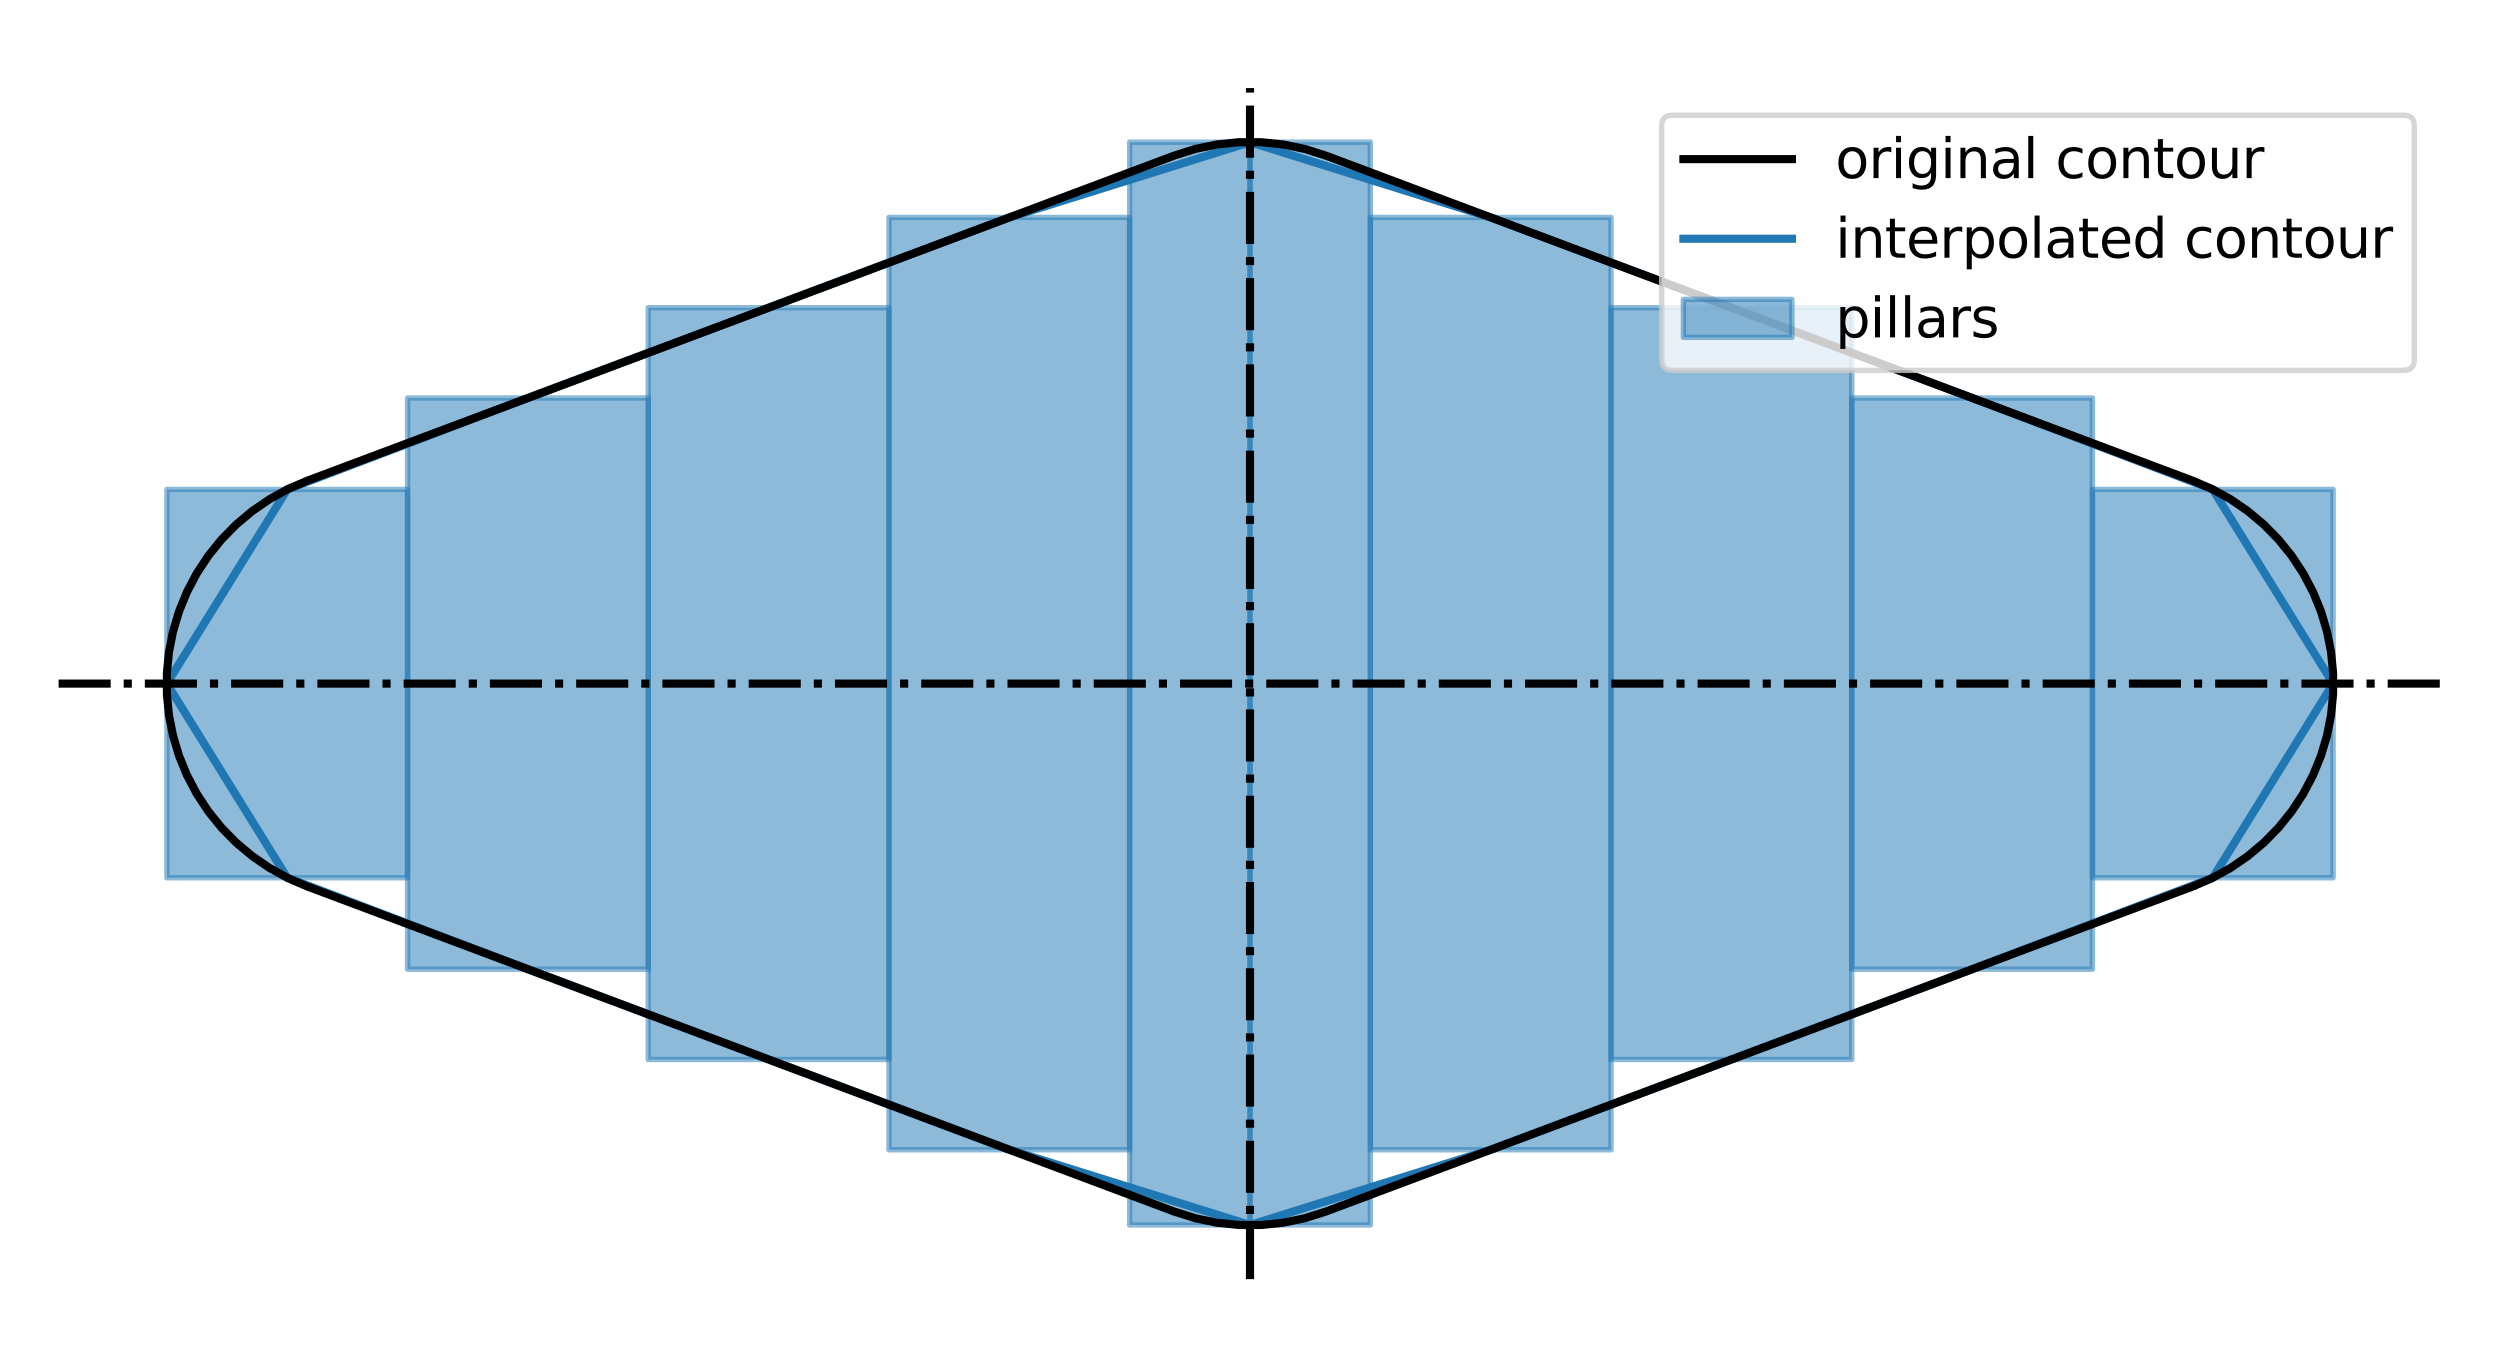 <?xml version="1.0" encoding="utf-8" standalone="no"?>
<!DOCTYPE svg PUBLIC "-//W3C//DTD SVG 1.1//EN"
  "http://www.w3.org/Graphics/SVG/1.1/DTD/svg11.dtd">
<svg xmlns:xlink="http://www.w3.org/1999/xlink" width="460.8pt" height="252pt" viewBox="0 0 460.8 252" xmlns="http://www.w3.org/2000/svg" version="1.1">
 <defs>
  <style type="text/css">*{stroke-linejoin: round; stroke-linecap: butt}</style>
 </defs>
 <g id="figure_1">
  <g id="patch_1">
   <path d="M 0 252 
L 460.8 252 
L 460.8 0 
L 0 0 
z
" style="fill: #ffffff"/>
  </g>
  <g id="axes_1">
   <g id="patch_2">
    <path d="M 230.4 26.211 
L 252.582 26.211 
L 252.582 225.789 
L 230.4 225.789 
z
" clip-path="url(#pa4ca246a34)" style="fill: #1f77b4; opacity: 0.5; stroke: #1f77b4; stroke-linejoin: miter"/>
   </g>
   <g id="patch_3">
    <path d="M 230.4 26.211 
L 208.218 26.211 
L 208.218 225.789 
L 230.4 225.789 
z
" clip-path="url(#pa4ca246a34)" style="fill: #1f77b4; opacity: 0.5; stroke: #1f77b4; stroke-linejoin: miter"/>
   </g>
   <g id="patch_4">
    <path d="M 252.582 40.079 
L 296.945 40.079 
L 296.945 211.921 
L 252.582 211.921 
z
" clip-path="url(#pa4ca246a34)" style="fill: #1f77b4; opacity: 0.5; stroke: #1f77b4; stroke-linejoin: miter"/>
   </g>
   <g id="patch_5">
    <path d="M 208.218 40.079 
L 163.855 40.079 
L 163.855 211.921 
L 208.218 211.921 
z
" clip-path="url(#pa4ca246a34)" style="fill: #1f77b4; opacity: 0.5; stroke: #1f77b4; stroke-linejoin: miter"/>
   </g>
   <g id="patch_6">
    <path d="M 296.945 56.715 
L 341.309 56.715 
L 341.309 195.285 
L 296.945 195.285 
z
" clip-path="url(#pa4ca246a34)" style="fill: #1f77b4; opacity: 0.5; stroke: #1f77b4; stroke-linejoin: miter"/>
   </g>
   <g id="patch_7">
    <path d="M 163.855 56.715 
L 119.491 56.715 
L 119.491 195.285 
L 163.855 195.285 
z
" clip-path="url(#pa4ca246a34)" style="fill: #1f77b4; opacity: 0.5; stroke: #1f77b4; stroke-linejoin: miter"/>
   </g>
   <g id="patch_8">
    <path d="M 341.309 73.352 
L 385.673 73.352 
L 385.673 178.648 
L 341.309 178.648 
z
" clip-path="url(#pa4ca246a34)" style="fill: #1f77b4; opacity: 0.5; stroke: #1f77b4; stroke-linejoin: miter"/>
   </g>
   <g id="patch_9">
    <path d="M 119.491 73.352 
L 75.127 73.352 
L 75.127 178.648 
L 119.491 178.648 
z
" clip-path="url(#pa4ca246a34)" style="fill: #1f77b4; opacity: 0.5; stroke: #1f77b4; stroke-linejoin: miter"/>
   </g>
   <g id="patch_10">
    <path d="M 385.673 90.212 
L 430.036 90.212 
L 430.036 161.788 
L 385.673 161.788 
z
" clip-path="url(#pa4ca246a34)" style="fill: #1f77b4; opacity: 0.5; stroke: #1f77b4; stroke-linejoin: miter"/>
   </g>
   <g id="patch_11">
    <path d="M 75.127 90.212 
L 30.764 90.212 
L 30.764 161.788 
L 75.127 161.788 
z
" clip-path="url(#pa4ca246a34)" style="fill: #1f77b4; opacity: 0.5; stroke: #1f77b4; stroke-linejoin: miter"/>
   </g>
   <g id="line2d_1">
    <path d="M 230.4 26.211 
L 274.764 40.079 
L 319.127 56.715 
L 363.491 73.352 
L 407.855 90.212 
L 430.036 126 
L 407.855 161.788 
L 363.491 178.648 
L 319.127 195.285 
L 274.764 211.921 
L 230.4 225.789 
L 186.036 211.921 
L 141.673 195.285 
L 97.309 178.648 
L 52.945 161.788 
L 30.764 126 
L 52.945 90.212 
L 97.309 73.352 
L 141.673 56.715 
L 186.036 40.079 
L 230.4 26.211 
" clip-path="url(#pa4ca246a34)" style="fill: none; stroke: #1f77b4; stroke-width: 1.5; stroke-linecap: square"/>
   </g>
   <g id="patch_12">
    <path clip-path="url(#pa4ca246a34)" style="fill: #1f77b4; opacity: 0.5; stroke: #1f77b4; stroke-linejoin: miter"/>
   </g>
   <g id="line2d_2">
    <path d="M 404.169 163.394 
L 244.423 223.299 
L 240.523 224.537 
L 236.516 225.37 
L 232.446 225.789 
L 228.354 225.789 
L 224.284 225.37 
L 220.277 224.537 
L 216.377 223.299 
L 56.631 163.394 
L 53.076 161.861 
L 49.687 159.991 
L 46.495 157.801 
L 43.53 155.313 
L 40.82 152.55 
L 38.389 149.537 
L 36.262 146.303 
L 34.458 142.878 
L 32.994 139.295 
L 31.884 135.586 
L 31.138 131.788 
L 30.764 127.935 
L 30.764 124.065 
L 31.138 120.212 
L 31.884 116.414 
L 32.994 112.705 
L 34.458 109.122 
L 36.262 105.697 
L 38.389 102.463 
L 40.82 99.45 
L 43.53 96.687 
L 46.495 94.199 
L 49.687 92.009 
L 53.076 90.139 
L 56.631 88.606 
L 216.377 28.701 
L 220.277 27.463 
L 224.284 26.63 
L 228.354 26.211 
L 232.446 26.211 
L 236.516 26.63 
L 240.523 27.463 
L 244.423 28.701 
L 404.169 88.606 
L 407.724 90.139 
L 411.113 92.009 
L 414.305 94.199 
L 417.27 96.687 
L 419.98 99.45 
L 422.411 102.463 
L 424.538 105.697 
L 426.342 109.122 
L 427.806 112.705 
L 428.916 116.414 
L 429.662 120.212 
L 430.036 124.065 
L 430.036 127.935 
L 429.662 131.788 
L 428.916 135.586 
L 427.806 139.295 
L 426.342 142.878 
L 424.538 146.303 
L 422.411 149.537 
L 419.98 152.55 
L 417.27 155.313 
L 414.305 157.801 
L 411.113 159.991 
L 407.724 161.861 
L 404.169 163.394 
" clip-path="url(#pa4ca246a34)" style="fill: none; stroke: #000000; stroke-width: 1.5; stroke-linecap: square"/>
   </g>
   <g id="line2d_3">
    <path d="M 230.4 235.768 
L 230.4 16.232 
" clip-path="url(#pa4ca246a34)" style="fill: none; stroke-dasharray: 9.6,2.4,1.5,2.4; stroke-dashoffset: 0; stroke: #000000; stroke-width: 1.5"/>
   </g>
   <g id="line2d_4">
    <path d="M 10.8 126 
L 450 126 
" clip-path="url(#pa4ca246a34)" style="fill: none; stroke-dasharray: 9.6,2.4,1.5,2.4; stroke-dashoffset: 0; stroke: #000000; stroke-width: 1.5"/>
   </g>
   <g id="legend_1">
    <g id="patch_13">
     <path d="M 308.284 68.266 
L 443 68.266 
Q 445 68.266 445 66.266 
L 445 23.232 
Q 445 21.232 443 21.232 
L 308.284 21.232 
Q 306.284 21.232 306.284 23.232 
L 306.284 66.266 
Q 306.284 68.266 308.284 68.266 
z
" style="fill: #ffffff; opacity: 0.8; stroke: #cccccc; stroke-linejoin: miter"/>
    </g>
    <g id="line2d_5">
     <path d="M 310.284 29.33 
L 320.284 29.33 
L 330.284 29.33 
" style="fill: none; stroke: #000000; stroke-width: 1.5; stroke-linecap: square"/>
    </g>
    <g id="text_1">
     <!-- original contour -->
     <g transform="translate(338.284 32.83) scale(0.1 -0.1)">
      <defs>
       <path id="DejaVuSans-6f" d="M 1959 3097 
Q 1497 3097 1228 2736 
Q 959 2375 959 1747 
Q 959 1119 1226 758 
Q 1494 397 1959 397 
Q 2419 397 2687 759 
Q 2956 1122 2956 1747 
Q 2956 2369 2687 2733 
Q 2419 3097 1959 3097 
z
M 1959 3584 
Q 2709 3584 3137 3096 
Q 3566 2609 3566 1747 
Q 3566 888 3137 398 
Q 2709 -91 1959 -91 
Q 1206 -91 779 398 
Q 353 888 353 1747 
Q 353 2609 779 3096 
Q 1206 3584 1959 3584 
z
" transform="scale(0.016)"/>
       <path id="DejaVuSans-72" d="M 2631 2963 
Q 2534 3019 2420 3045 
Q 2306 3072 2169 3072 
Q 1681 3072 1420 2755 
Q 1159 2438 1159 1844 
L 1159 0 
L 581 0 
L 581 3500 
L 1159 3500 
L 1159 2956 
Q 1341 3275 1631 3429 
Q 1922 3584 2338 3584 
Q 2397 3584 2469 3576 
Q 2541 3569 2628 3553 
L 2631 2963 
z
" transform="scale(0.016)"/>
       <path id="DejaVuSans-69" d="M 603 3500 
L 1178 3500 
L 1178 0 
L 603 0 
L 603 3500 
z
M 603 4863 
L 1178 4863 
L 1178 4134 
L 603 4134 
L 603 4863 
z
" transform="scale(0.016)"/>
       <path id="DejaVuSans-67" d="M 2906 1791 
Q 2906 2416 2648 2759 
Q 2391 3103 1925 3103 
Q 1463 3103 1205 2759 
Q 947 2416 947 1791 
Q 947 1169 1205 825 
Q 1463 481 1925 481 
Q 2391 481 2648 825 
Q 2906 1169 2906 1791 
z
M 3481 434 
Q 3481 -459 3084 -895 
Q 2688 -1331 1869 -1331 
Q 1566 -1331 1297 -1286 
Q 1028 -1241 775 -1147 
L 775 -588 
Q 1028 -725 1275 -790 
Q 1522 -856 1778 -856 
Q 2344 -856 2625 -561 
Q 2906 -266 2906 331 
L 2906 616 
Q 2728 306 2450 153 
Q 2172 0 1784 0 
Q 1141 0 747 490 
Q 353 981 353 1791 
Q 353 2603 747 3093 
Q 1141 3584 1784 3584 
Q 2172 3584 2450 3431 
Q 2728 3278 2906 2969 
L 2906 3500 
L 3481 3500 
L 3481 434 
z
" transform="scale(0.016)"/>
       <path id="DejaVuSans-6e" d="M 3513 2113 
L 3513 0 
L 2938 0 
L 2938 2094 
Q 2938 2591 2744 2837 
Q 2550 3084 2163 3084 
Q 1697 3084 1428 2787 
Q 1159 2491 1159 1978 
L 1159 0 
L 581 0 
L 581 3500 
L 1159 3500 
L 1159 2956 
Q 1366 3272 1645 3428 
Q 1925 3584 2291 3584 
Q 2894 3584 3203 3211 
Q 3513 2838 3513 2113 
z
" transform="scale(0.016)"/>
       <path id="DejaVuSans-61" d="M 2194 1759 
Q 1497 1759 1228 1600 
Q 959 1441 959 1056 
Q 959 750 1161 570 
Q 1363 391 1709 391 
Q 2188 391 2477 730 
Q 2766 1069 2766 1631 
L 2766 1759 
L 2194 1759 
z
M 3341 1997 
L 3341 0 
L 2766 0 
L 2766 531 
Q 2569 213 2275 61 
Q 1981 -91 1556 -91 
Q 1019 -91 701 211 
Q 384 513 384 1019 
Q 384 1609 779 1909 
Q 1175 2209 1959 2209 
L 2766 2209 
L 2766 2266 
Q 2766 2663 2505 2880 
Q 2244 3097 1772 3097 
Q 1472 3097 1187 3025 
Q 903 2953 641 2809 
L 641 3341 
Q 956 3463 1253 3523 
Q 1550 3584 1831 3584 
Q 2591 3584 2966 3190 
Q 3341 2797 3341 1997 
z
" transform="scale(0.016)"/>
       <path id="DejaVuSans-6c" d="M 603 4863 
L 1178 4863 
L 1178 0 
L 603 0 
L 603 4863 
z
" transform="scale(0.016)"/>
       <path id="DejaVuSans-20" transform="scale(0.016)"/>
       <path id="DejaVuSans-63" d="M 3122 3366 
L 3122 2828 
Q 2878 2963 2633 3030 
Q 2388 3097 2138 3097 
Q 1578 3097 1268 2742 
Q 959 2388 959 1747 
Q 959 1106 1268 751 
Q 1578 397 2138 397 
Q 2388 397 2633 464 
Q 2878 531 3122 666 
L 3122 134 
Q 2881 22 2623 -34 
Q 2366 -91 2075 -91 
Q 1284 -91 818 406 
Q 353 903 353 1747 
Q 353 2603 823 3093 
Q 1294 3584 2113 3584 
Q 2378 3584 2631 3529 
Q 2884 3475 3122 3366 
z
" transform="scale(0.016)"/>
       <path id="DejaVuSans-74" d="M 1172 4494 
L 1172 3500 
L 2356 3500 
L 2356 3053 
L 1172 3053 
L 1172 1153 
Q 1172 725 1289 603 
Q 1406 481 1766 481 
L 2356 481 
L 2356 0 
L 1766 0 
Q 1100 0 847 248 
Q 594 497 594 1153 
L 594 3053 
L 172 3053 
L 172 3500 
L 594 3500 
L 594 4494 
L 1172 4494 
z
" transform="scale(0.016)"/>
       <path id="DejaVuSans-75" d="M 544 1381 
L 544 3500 
L 1119 3500 
L 1119 1403 
Q 1119 906 1312 657 
Q 1506 409 1894 409 
Q 2359 409 2629 706 
Q 2900 1003 2900 1516 
L 2900 3500 
L 3475 3500 
L 3475 0 
L 2900 0 
L 2900 538 
Q 2691 219 2414 64 
Q 2138 -91 1772 -91 
Q 1169 -91 856 284 
Q 544 659 544 1381 
z
M 1991 3584 
L 1991 3584 
z
" transform="scale(0.016)"/>
      </defs>
      <use xlink:href="#DejaVuSans-6f"/>
      <use xlink:href="#DejaVuSans-72" x="61.182"/>
      <use xlink:href="#DejaVuSans-69" x="102.295"/>
      <use xlink:href="#DejaVuSans-67" x="130.078"/>
      <use xlink:href="#DejaVuSans-69" x="193.555"/>
      <use xlink:href="#DejaVuSans-6e" x="221.338"/>
      <use xlink:href="#DejaVuSans-61" x="284.717"/>
      <use xlink:href="#DejaVuSans-6c" x="345.996"/>
      <use xlink:href="#DejaVuSans-20" x="373.779"/>
      <use xlink:href="#DejaVuSans-63" x="405.566"/>
      <use xlink:href="#DejaVuSans-6f" x="460.547"/>
      <use xlink:href="#DejaVuSans-6e" x="521.729"/>
      <use xlink:href="#DejaVuSans-74" x="585.107"/>
      <use xlink:href="#DejaVuSans-6f" x="624.316"/>
      <use xlink:href="#DejaVuSans-75" x="685.498"/>
      <use xlink:href="#DejaVuSans-72" x="748.877"/>
     </g>
    </g>
    <g id="line2d_6">
     <path d="M 310.284 44.008 
L 320.284 44.008 
L 330.284 44.008 
" style="fill: none; stroke: #1f77b4; stroke-width: 1.5; stroke-linecap: square"/>
    </g>
    <g id="text_2">
     <!-- interpolated contour -->
     <g transform="translate(338.284 47.508) scale(0.1 -0.1)">
      <defs>
       <path id="DejaVuSans-65" d="M 3597 1894 
L 3597 1613 
L 953 1613 
Q 991 1019 1311 708 
Q 1631 397 2203 397 
Q 2534 397 2845 478 
Q 3156 559 3463 722 
L 3463 178 
Q 3153 47 2828 -22 
Q 2503 -91 2169 -91 
Q 1331 -91 842 396 
Q 353 884 353 1716 
Q 353 2575 817 3079 
Q 1281 3584 2069 3584 
Q 2775 3584 3186 3129 
Q 3597 2675 3597 1894 
z
M 3022 2063 
Q 3016 2534 2758 2815 
Q 2500 3097 2075 3097 
Q 1594 3097 1305 2825 
Q 1016 2553 972 2059 
L 3022 2063 
z
" transform="scale(0.016)"/>
       <path id="DejaVuSans-70" d="M 1159 525 
L 1159 -1331 
L 581 -1331 
L 581 3500 
L 1159 3500 
L 1159 2969 
Q 1341 3281 1617 3432 
Q 1894 3584 2278 3584 
Q 2916 3584 3314 3078 
Q 3713 2572 3713 1747 
Q 3713 922 3314 415 
Q 2916 -91 2278 -91 
Q 1894 -91 1617 61 
Q 1341 213 1159 525 
z
M 3116 1747 
Q 3116 2381 2855 2742 
Q 2594 3103 2138 3103 
Q 1681 3103 1420 2742 
Q 1159 2381 1159 1747 
Q 1159 1113 1420 752 
Q 1681 391 2138 391 
Q 2594 391 2855 752 
Q 3116 1113 3116 1747 
z
" transform="scale(0.016)"/>
       <path id="DejaVuSans-64" d="M 2906 2969 
L 2906 4863 
L 3481 4863 
L 3481 0 
L 2906 0 
L 2906 525 
Q 2725 213 2448 61 
Q 2172 -91 1784 -91 
Q 1150 -91 751 415 
Q 353 922 353 1747 
Q 353 2572 751 3078 
Q 1150 3584 1784 3584 
Q 2172 3584 2448 3432 
Q 2725 3281 2906 2969 
z
M 947 1747 
Q 947 1113 1208 752 
Q 1469 391 1925 391 
Q 2381 391 2643 752 
Q 2906 1113 2906 1747 
Q 2906 2381 2643 2742 
Q 2381 3103 1925 3103 
Q 1469 3103 1208 2742 
Q 947 2381 947 1747 
z
" transform="scale(0.016)"/>
      </defs>
      <use xlink:href="#DejaVuSans-69"/>
      <use xlink:href="#DejaVuSans-6e" x="27.783"/>
      <use xlink:href="#DejaVuSans-74" x="91.162"/>
      <use xlink:href="#DejaVuSans-65" x="130.371"/>
      <use xlink:href="#DejaVuSans-72" x="191.895"/>
      <use xlink:href="#DejaVuSans-70" x="233.008"/>
      <use xlink:href="#DejaVuSans-6f" x="296.484"/>
      <use xlink:href="#DejaVuSans-6c" x="357.666"/>
      <use xlink:href="#DejaVuSans-61" x="385.449"/>
      <use xlink:href="#DejaVuSans-74" x="446.729"/>
      <use xlink:href="#DejaVuSans-65" x="485.938"/>
      <use xlink:href="#DejaVuSans-64" x="547.461"/>
      <use xlink:href="#DejaVuSans-20" x="610.938"/>
      <use xlink:href="#DejaVuSans-63" x="642.725"/>
      <use xlink:href="#DejaVuSans-6f" x="697.705"/>
      <use xlink:href="#DejaVuSans-6e" x="758.887"/>
      <use xlink:href="#DejaVuSans-74" x="822.266"/>
      <use xlink:href="#DejaVuSans-6f" x="861.475"/>
      <use xlink:href="#DejaVuSans-75" x="922.656"/>
      <use xlink:href="#DejaVuSans-72" x="986.035"/>
     </g>
    </g>
    <g id="patch_14">
     <path d="M 310.284 62.187 
L 330.284 62.187 
L 330.284 55.187 
L 310.284 55.187 
z
" style="fill: #1f77b4; opacity: 0.5; stroke: #1f77b4; stroke-linejoin: miter"/>
    </g>
    <g id="text_3">
     <!-- pillars -->
     <g transform="translate(338.284 62.187) scale(0.1 -0.1)">
      <defs>
       <path id="DejaVuSans-73" d="M 2834 3397 
L 2834 2853 
Q 2591 2978 2328 3040 
Q 2066 3103 1784 3103 
Q 1356 3103 1142 2972 
Q 928 2841 928 2578 
Q 928 2378 1081 2264 
Q 1234 2150 1697 2047 
L 1894 2003 
Q 2506 1872 2764 1633 
Q 3022 1394 3022 966 
Q 3022 478 2636 193 
Q 2250 -91 1575 -91 
Q 1294 -91 989 -36 
Q 684 19 347 128 
L 347 722 
Q 666 556 975 473 
Q 1284 391 1588 391 
Q 1994 391 2212 530 
Q 2431 669 2431 922 
Q 2431 1156 2273 1281 
Q 2116 1406 1581 1522 
L 1381 1569 
Q 847 1681 609 1914 
Q 372 2147 372 2553 
Q 372 3047 722 3315 
Q 1072 3584 1716 3584 
Q 2034 3584 2315 3537 
Q 2597 3491 2834 3397 
z
" transform="scale(0.016)"/>
      </defs>
      <use xlink:href="#DejaVuSans-70"/>
      <use xlink:href="#DejaVuSans-69" x="63.477"/>
      <use xlink:href="#DejaVuSans-6c" x="91.26"/>
      <use xlink:href="#DejaVuSans-6c" x="119.043"/>
      <use xlink:href="#DejaVuSans-61" x="146.826"/>
      <use xlink:href="#DejaVuSans-72" x="208.105"/>
      <use xlink:href="#DejaVuSans-73" x="249.219"/>
     </g>
    </g>
   </g>
  </g>
 </g>
 <defs>
  <clipPath id="pa4ca246a34">
   <rect x="10.8" y="16.232" width="439.2" height="219.536"/>
  </clipPath>
 </defs>
</svg>
